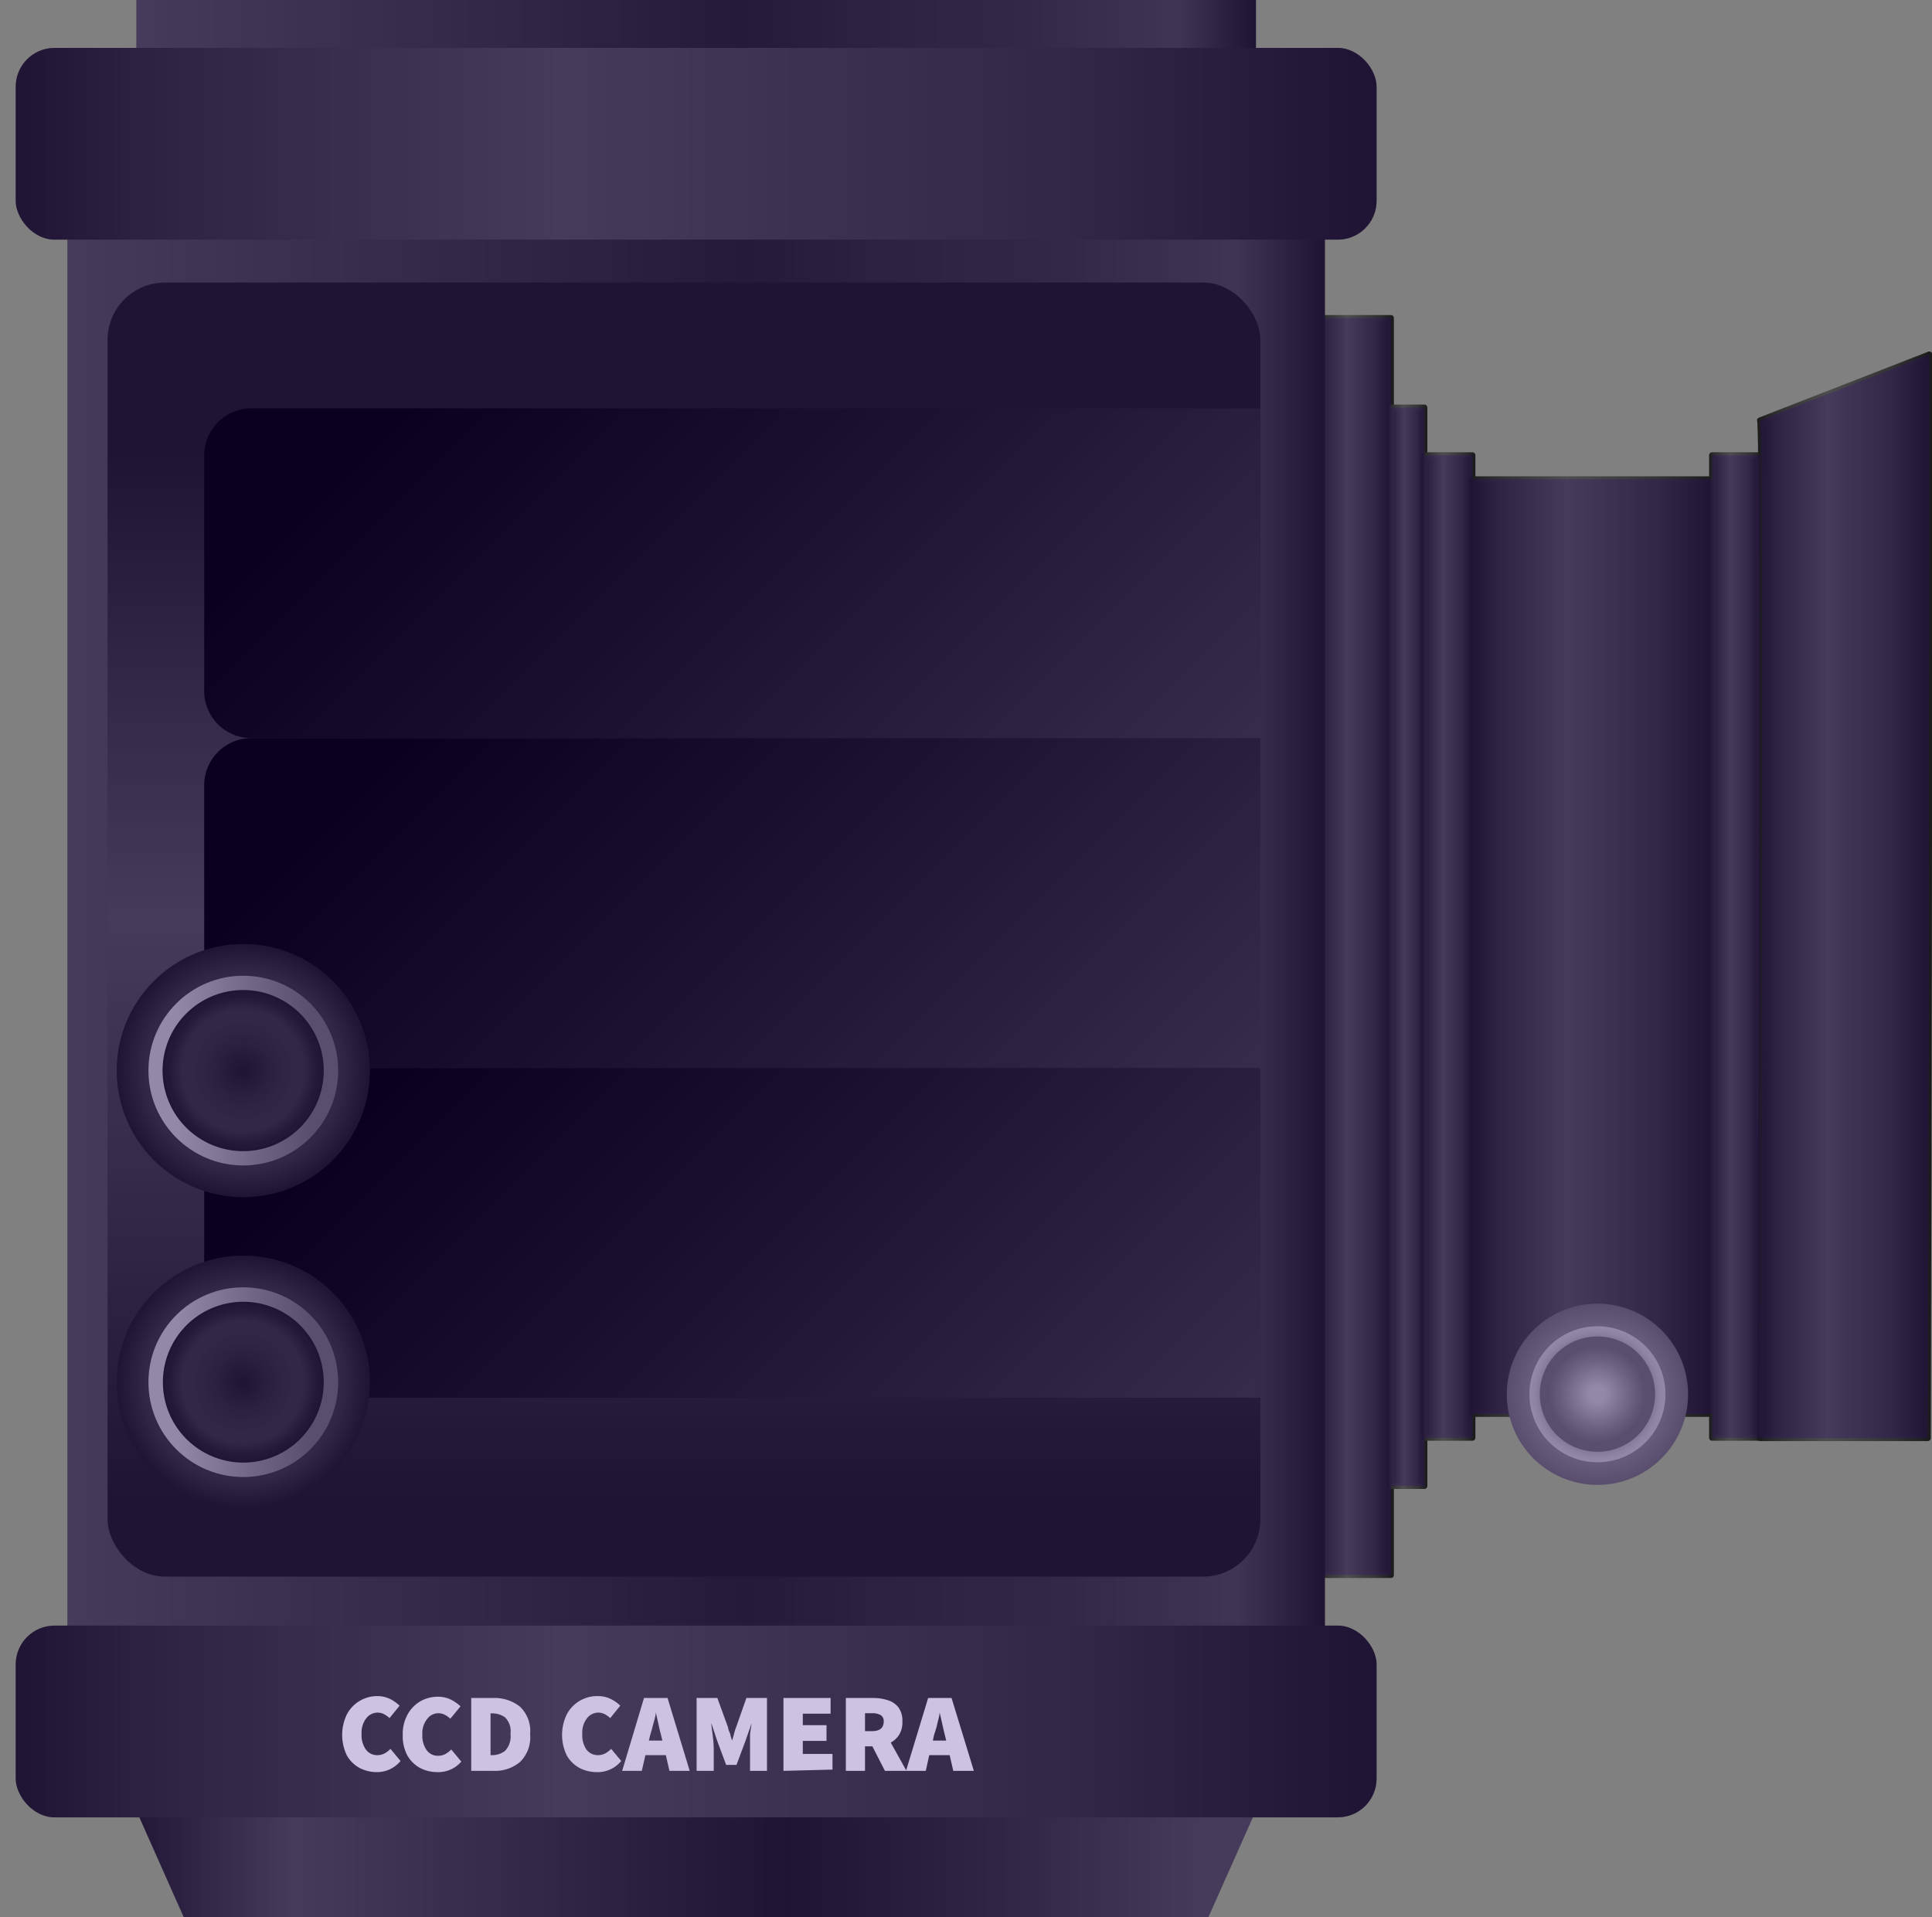 <svg xmlns="http://www.w3.org/2000/svg" xmlns:xlink="http://www.w3.org/1999/xlink" viewBox="0 0 123 122.08"><rect x="0" y="0" width="123" height="122.08" fill="#808080" stroke="none"/><defs><style>.cls-1{isolation:isolate;}.cls-10,.cls-15,.cls-2,.cls-3,.cls-31,.cls-32,.cls-33,.cls-35,.cls-36,.cls-37,.cls-4,.cls-9{stroke-linejoin:round;stroke-width:0.38px;}.cls-2{fill:url(#linear-gradient);}.cls-2,.cls-31{stroke:url(#linear-gradient-2);}.cls-3{fill:url(#linear-gradient-3);}.cls-3,.cls-32{stroke:url(#linear-gradient-4);}.cls-4{fill:url(#linear-gradient-5);}.cls-33,.cls-4{stroke:url(#linear-gradient-6);}.cls-5{fill:url(#linear-gradient-7);}.cls-6{fill:url(#linear-gradient-8);}.cls-7{fill:url(#linear-gradient-9);}.cls-8{fill:url(#linear-gradient-10);}.cls-9{fill:url(#linear-gradient-11);}.cls-35,.cls-9{stroke:url(#linear-gradient-12);}.cls-10{fill:url(#linear-gradient-13);}.cls-10,.cls-36{stroke:url(#linear-gradient-14);}.cls-11{fill:url(#radial-gradient);}.cls-12{fill:url(#radial-gradient-2);}.cls-13{fill:url(#radial-gradient-3);}.cls-14{fill:url(#radial-gradient-4);}.cls-15{fill:url(#linear-gradient-15);}.cls-15,.cls-37{stroke:url(#linear-gradient-16);}.cls-16{fill:url(#linear-gradient-17);}.cls-17{fill:url(#linear-gradient-18);}.cls-18{fill:url(#linear-gradient-19);}.cls-19{fill:url(#linear-gradient-20);}.cls-20{fill:url(#linear-gradient-21);}.cls-21{fill:url(#radial-gradient-5);}.cls-22{fill:url(#linear-gradient-22);}.cls-23{fill:url(#radial-gradient-6);}.cls-24{fill:url(#linear-gradient-23);}.cls-25{fill:url(#radial-gradient-7);}.cls-26{fill:url(#radial-gradient-8);}.cls-27{fill:url(#radial-gradient-9);}.cls-28{fill:url(#radial-gradient-10);}.cls-29{fill:#fff;}.cls-30{opacity:0.24;mix-blend-mode:color-dodge;}.cls-31,.cls-32,.cls-33,.cls-34,.cls-35,.cls-36,.cls-37{fill:#33008c;}</style><linearGradient id="linear-gradient" x1="-3061.55" y1="60.27" x2="-3056.98" y2="60.27" gradientTransform="translate(25.99 -2998.99) rotate(-90)" gradientUnits="userSpaceOnUse"><stop offset="0" stop-color="#1a1a1a"/><stop offset="0.09" stop-color="#2c2c2c"/><stop offset="0.15" stop-color="#333"/><stop offset="0.4" stop-color="#4d4d4d"/><stop offset="0.78" stop-color="#333"/><stop offset="1" stop-color="#1a1a1a"/></linearGradient><linearGradient id="linear-gradient-2" x1="-3061.74" y1="60.27" x2="-3056.79" y2="60.27" xlink:href="#linear-gradient"/><linearGradient id="linear-gradient-3" x1="-3056.98" y1="60.27" x2="-3054.84" y2="60.27" gradientTransform="translate(29.34 -2995.63) rotate(-90)" xlink:href="#linear-gradient"/><linearGradient id="linear-gradient-4" x1="-3057.16" y1="60.27" x2="-3054.65" y2="60.27" gradientTransform="translate(29.34 -2995.63) rotate(-90)" xlink:href="#linear-gradient"/><linearGradient id="linear-gradient-5" x1="-3054.84" y1="60.27" x2="-3051.79" y2="60.27" gradientTransform="translate(31.94 -2993.04) rotate(-90)" xlink:href="#linear-gradient"/><linearGradient id="linear-gradient-6" x1="-3055.03" y1="60.27" x2="-3051.6" y2="60.27" gradientTransform="translate(31.94 -2993.04) rotate(-90)" xlink:href="#linear-gradient"/><linearGradient id="linear-gradient-7" x1="-3137.9" y1="117.5" x2="-3064.52" y2="117.5" gradientTransform="translate(3145.53)" gradientUnits="userSpaceOnUse"><stop offset="0" stop-color="#1a1a1a"/><stop offset="0.15" stop-color="#4d4d4d"/><stop offset="0.58" stop-color="#1a1a1a"/><stop offset="0.78" stop-color="#333"/><stop offset="0.94" stop-color="#4d4d4d"/></linearGradient><linearGradient id="linear-gradient-8" x1="-3141.24" y1="59.51" x2="-3061.18" y2="59.51" gradientTransform="translate(3145.53)" gradientUnits="userSpaceOnUse"><stop offset="0" stop-color="#4d4d4d"/><stop offset="0.54" stop-color="#222"/><stop offset="0.65" stop-color="#2c2c2c"/><stop offset="0.78" stop-color="#333"/><stop offset="0.93" stop-color="#454545"/><stop offset="1" stop-color="#1a1a1a"/></linearGradient><linearGradient id="linear-gradient-9" x1="-3136.85" y1="2.29" x2="-3065.57" y2="2.29" xlink:href="#linear-gradient-8"/><linearGradient id="linear-gradient-10" x1="-3144.53" y1="9.16" x2="-3057.89" y2="9.16" gradientTransform="translate(3145.53)" xlink:href="#linear-gradient"/><linearGradient id="linear-gradient-11" x1="-3051.79" y1="60.27" x2="-3036.53" y2="60.27" gradientTransform="translate(41.09 -2983.88) rotate(-90)" xlink:href="#linear-gradient"/><linearGradient id="linear-gradient-12" x1="-3051.98" y1="60.27" x2="-3036.34" y2="60.27" gradientTransform="translate(41.09 -2983.88) rotate(-90)" xlink:href="#linear-gradient"/><linearGradient id="linear-gradient-13" x1="-3036.53" y1="60.27" x2="-3033.48" y2="60.27" gradientTransform="translate(50.25 -2974.73) rotate(-90)" xlink:href="#linear-gradient"/><linearGradient id="linear-gradient-14" x1="-3036.72" y1="60.27" x2="-3033.29" y2="60.27" gradientTransform="translate(50.25 -2974.73) rotate(-90)" xlink:href="#linear-gradient"/><radialGradient id="radial-gradient" cx="-3043.82" cy="88.78" r="5.77" gradientTransform="translate(3145.53)" gradientUnits="userSpaceOnUse"><stop offset="0.14" stop-color="#b3b3b3"/><stop offset="0.38" stop-color="#999"/><stop offset="0.69" stop-color="#7e7e7e"/><stop offset="1" stop-color="#666"/></radialGradient><radialGradient id="radial-gradient-2" cx="-3043.82" cy="88.78" r="4.33" gradientTransform="translate(3145.53)" gradientUnits="userSpaceOnUse"><stop offset="0.13" stop-color="#999"/><stop offset="0.38" stop-color="#7e7e7e"/><stop offset="0.63" stop-color="#666"/><stop offset="0.7" stop-color="#7a7a7a"/><stop offset="0.82" stop-color="#999"/><stop offset="0.92" stop-color="#acacac"/><stop offset="0.99" stop-color="#b3b3b3"/></radialGradient><radialGradient id="radial-gradient-3" cx="-3043.82" cy="88.78" r="3.56" gradientTransform="translate(3145.53)" gradientUnits="userSpaceOnUse"><stop offset="0.14" stop-color="#b3b3b3"/><stop offset="0.38" stop-color="#999"/><stop offset="0.62" stop-color="#7e7e7e"/><stop offset="0.87" stop-color="#666"/></radialGradient><radialGradient id="radial-gradient-4" cx="-3043.82" cy="88.78" r="3.67" xlink:href="#radial-gradient-3"/><linearGradient id="linear-gradient-15" x1="-3033.48" y1="57.06" x2="-3022.7" y2="57.06" gradientTransform="translate(3145.53)" xlink:href="#linear-gradient"/><linearGradient id="linear-gradient-16" x1="-3033.66" y1="57.06" x2="-3022.51" y2="57.06" gradientTransform="translate(3145.53)" xlink:href="#linear-gradient"/><linearGradient id="linear-gradient-17" x1="-3144.53" y1="109.61" x2="-3057.89" y2="109.61" gradientTransform="translate(3145.53)" xlink:href="#linear-gradient"/><linearGradient id="linear-gradient-18" x1="-3101.98" y1="100.39" x2="-3101.98" y2="17.99" gradientTransform="translate(3145.53)" gradientUnits="userSpaceOnUse"><stop offset="0.06" stop-color="#1a1a1a"/><stop offset="0.29" stop-color="#353535"/><stop offset="0.51" stop-color="#4d4d4d"/><stop offset="0.87" stop-color="#1a1a1a"/></linearGradient><linearGradient id="linear-gradient-19" x1="-3076.41" y1="58.11" x2="-3119.65" y2="14.87" gradientTransform="translate(3145.53)" gradientUnits="userSpaceOnUse"><stop offset="0" stop-color="#393939"/><stop offset="0.47" stop-color="#181818"/><stop offset="0.87"/></linearGradient><linearGradient id="linear-gradient-20" x1="-3076.41" y1="79.11" x2="-3119.65" y2="35.87" xlink:href="#linear-gradient-19"/><linearGradient id="linear-gradient-21" x1="-3076.41" y1="100.11" x2="-3119.65" y2="56.87" xlink:href="#linear-gradient-19"/><radialGradient id="radial-gradient-5" cx="-3130.04" cy="68.17" r="8.06" gradientTransform="translate(3145.53)" gradientUnits="userSpaceOnUse"><stop offset="0" stop-color="#1a1a1a"/><stop offset="0.09" stop-color="#2c2c2c"/><stop offset="0.15" stop-color="#333"/><stop offset="0.78" stop-color="#333"/><stop offset="1" stop-color="#1a1a1a"/></radialGradient><linearGradient id="linear-gradient-22" x1="-3136.08" y1="68.17" x2="-3124" y2="68.17" gradientTransform="translate(3145.53)" xlink:href="#radial-gradient-3"/><radialGradient id="radial-gradient-6" cx="-3130.04" cy="88.01" r="8.06" xlink:href="#radial-gradient-5"/><linearGradient id="linear-gradient-23" x1="-3136.08" y1="88.01" x2="-3124" y2="88.01" gradientTransform="translate(3145.53)" xlink:href="#radial-gradient-3"/><radialGradient id="radial-gradient-7" cx="-3130.04" cy="68.17" r="4.97" gradientTransform="translate(3145.53)" gradientUnits="userSpaceOnUse"><stop offset="0" stop-color="#1a1a1a"/><stop offset="0.38" stop-color="#2c2c2c"/><stop offset="0.65" stop-color="#333"/><stop offset="0.78" stop-color="#333"/><stop offset="1" stop-color="#1a1a1a"/></radialGradient><radialGradient id="radial-gradient-8" cx="-3130.04" cy="68.17" r="5.12" xlink:href="#radial-gradient-7"/><radialGradient id="radial-gradient-9" cx="-3130.04" cy="88.01" r="4.97" xlink:href="#radial-gradient-7"/><radialGradient id="radial-gradient-10" cx="-3130.04" cy="88.01" r="5.12" xlink:href="#radial-gradient-7"/></defs><g class="cls-1"><g id="Layer_1" data-name="Layer 1"><rect class="cls-2" x="46.24" y="57.99" width="80.04" height="4.58" transform="translate(146.54 -25.99) rotate(90)"/><rect class="cls-3" x="55.29" y="59.21" width="68.67" height="2.14" transform="translate(149.89 -29.34) rotate(90)"/><rect class="cls-4" x="60.93" y="58.75" width="62.56" height="3.05" transform="translate(152.49 -31.94) rotate(90)"/><polygon class="cls-5" points="7.63 112.92 81.01 112.92 76.93 122.08 11.7 122.08 7.63 112.92"/><rect class="cls-6" x="4.29" y="10.68" width="80.06" height="97.66"/><rect class="cls-7" x="8.68" width="71.28" height="4.58"/><rect class="cls-8" x="1" y="3.05" width="86.64" height="12.21" rx="2.47"/><rect class="cls-9" x="71.61" y="52.65" width="59.51" height="15.26" transform="translate(161.64 -41.09) rotate(90)"/><rect class="cls-10" x="79.24" y="58.75" width="62.56" height="3.05" transform="translate(170.8 -50.25) rotate(90)"/><circle class="cls-11" cx="101.7" cy="88.78" r="5.77"/><circle class="cls-12" cx="101.7" cy="88.78" r="4.33"/><circle class="cls-13" cx="101.7" cy="88.78" r="3.56"/><path class="cls-14" d="M101.7,92.44a3.67,3.67,0,1,1,3.67-3.66A3.66,3.66,0,0,1,101.7,92.44Zm0-7.11a3.45,3.45,0,1,0,3.45,3.45A3.45,3.45,0,0,0,101.7,85.33Z"/><path class="cls-15" d="M112.05,26.77l10.78-4.2q0,34.5-.1,69H112.05S112.32,26.77,112.05,26.77Z"/><rect class="cls-16" x="1" y="103.51" width="86.64" height="12.21" rx="2.47"/><rect class="cls-17" x="6.85" y="17.99" width="73.39" height="82.4" rx="3.65"/><path class="cls-18" d="M16,26H80.24a0,0,0,0,1,0,0V47a0,0,0,0,1,0,0H16a3,3,0,0,1-3-3V29a3,3,0,0,1,3-3Z"/><path class="cls-19" d="M16,47H80.24a0,0,0,0,1,0,0V68a0,0,0,0,1,0,0H16a3,3,0,0,1-3-3V50a3,3,0,0,1,3-3Z"/><path class="cls-20" d="M16,68H80.24a0,0,0,0,1,0,0V89a0,0,0,0,1,0,0H16a3,3,0,0,1-3-3V71a3,3,0,0,1,3-3Z"/><circle class="cls-21" cx="15.49" cy="68.17" r="8.06"/><circle class="cls-22" cx="15.49" cy="68.17" r="6.04"/><circle class="cls-23" cx="15.49" cy="88.01" r="8.06"/><circle class="cls-24" cx="15.49" cy="88.01" r="6.04"/><circle class="cls-25" cx="15.49" cy="68.17" r="4.97"/><path class="cls-26" d="M15.49,73.3a5.13,5.13,0,1,1,5.12-5.13A5.13,5.13,0,0,1,15.49,73.3Zm0-9.94a4.82,4.82,0,1,0,4.81,4.81A4.81,4.81,0,0,0,15.49,63.36Z"/><circle class="cls-27" cx="15.49" cy="88.01" r="4.97"/><path class="cls-28" d="M15.49,93.13A5.12,5.12,0,1,1,20.61,88,5.12,5.12,0,0,1,15.49,93.13Zm0-9.93A4.81,4.81,0,1,0,20.3,88,4.81,4.81,0,0,0,15.49,83.2Z"/><path class="cls-29" d="M24,112.84a2.41,2.41,0,0,1-1.1-.26,2.11,2.11,0,0,1-.81-.79,3,3,0,0,1,0-2.64A2.18,2.18,0,0,1,24,108a1.87,1.87,0,0,1,.83.18,2.44,2.44,0,0,1,.61.43l-.64.79a1.61,1.61,0,0,0-.35-.25.93.93,0,0,0-.42-.1.92.92,0,0,0-.71.36,1.49,1.49,0,0,0-.3,1,1.56,1.56,0,0,0,.28,1,.87.87,0,0,0,.72.35,1,1,0,0,0,.48-.12,1.72,1.72,0,0,0,.36-.28l.64.77A1.93,1.93,0,0,1,24,112.84Z"/><path class="cls-29" d="M27.85,112.84a2.41,2.41,0,0,1-1.1-.26,2.11,2.11,0,0,1-.81-.79,2.62,2.62,0,0,1-.3-1.31,2.55,2.55,0,0,1,.32-1.33,2.18,2.18,0,0,1,.82-.83,2.22,2.22,0,0,1,1.1-.28,1.83,1.83,0,0,1,.82.18,2.71,2.71,0,0,1,.62.43l-.65.79a1.61,1.61,0,0,0-.35-.25.93.93,0,0,0-.42-.1.89.89,0,0,0-.7.36,1.44,1.44,0,0,0-.31,1,1.56,1.56,0,0,0,.28,1,.87.87,0,0,0,.72.35,1,1,0,0,0,.48-.12,1.72,1.72,0,0,0,.36-.28l.64.77A1.93,1.93,0,0,1,27.85,112.84Z"/><path class="cls-29" d="M30,112.76v-4.64h1.37a2.62,2.62,0,0,1,1.72.54,2.14,2.14,0,0,1,.66,1.76,2.19,2.19,0,0,1-.65,1.78,2.47,2.47,0,0,1-1.66.56Zm1.23-1h.07a1.35,1.35,0,0,0,.85-.27,1.33,1.33,0,0,0,.35-1.08,1.25,1.25,0,0,0-.35-1.06,1.4,1.4,0,0,0-.85-.25h-.07Z"/><path class="cls-29" d="M38,112.84a2.41,2.41,0,0,1-1.1-.26,2.11,2.11,0,0,1-.81-.79,3,3,0,0,1,0-2.64A2.18,2.18,0,0,1,38.05,108a1.87,1.87,0,0,1,.83.18,2.44,2.44,0,0,1,.61.43l-.64.79a1.61,1.61,0,0,0-.35-.25.93.93,0,0,0-.42-.1.92.92,0,0,0-.71.36,1.49,1.49,0,0,0-.3,1,1.62,1.62,0,0,0,.27,1,.9.9,0,0,0,.73.35,1,1,0,0,0,.48-.12,1.72,1.72,0,0,0,.36-.28l.64.77A1.93,1.93,0,0,1,38,112.84Z"/><path class="cls-29" d="M42.62,112.76l-.23-1h-1.3l-.23,1H39.61L41,108.12H42.5l1.41,4.64Zm-1.23-2.26-.08.33h.86l-.08-.33c-.06-.21-.12-.46-.17-.72s-.12-.51-.17-.74h0c0,.23-.1.48-.16.74S41.45,110.29,41.39,110.5Z"/><path class="cls-29" d="M44.35,112.76v-4.64h1.32l.69,1.9c0,.13.09.26.13.4a2.77,2.77,0,0,0,.12.41h0l.12-.41a2.64,2.64,0,0,1,.12-.4l.67-1.9h1.31v4.64H47.75v-1.37c0-.24,0-.52,0-.83s.08-.59.1-.83h0l-.39,1.12-.57,1.53h-.66l-.57-1.53-.37-1.12h0c0,.24.06.51.09.83a6.6,6.6,0,0,1,.06.83v1.37Z"/><path class="cls-29" d="M49.88,112.76v-4.64h3v1H51.11v.73h1.51v1H51.11v.83H53v1Z"/><path class="cls-29" d="M55.07,112.76H53.85v-4.64H55.6a3,3,0,0,1,.92.14,1.36,1.36,0,0,1,.68.46,1.44,1.44,0,0,1,.25.9,1.53,1.53,0,0,1-.2.83,1.46,1.46,0,0,1-.54.51l1,1.8H56.34l-.8-1.56h-.47Zm0-2.53h.44c.5,0,.75-.2.75-.61a.44.44,0,0,0-.19-.41,1.06,1.06,0,0,0-.56-.12h-.44Z"/><path class="cls-29" d="M60.69,112.76l-.23-1h-1.3l-.22,1H57.68l1.41-4.64h1.49L62,112.76Zm-1.23-2.26-.07.33h.85l-.08-.33c-.06-.21-.11-.46-.17-.72s-.11-.51-.17-.74h0c0,.23-.1.48-.15.74S59.52,110.29,59.46,110.5Z"/><g class="cls-30"><rect class="cls-31" x="46.24" y="57.99" width="80.04" height="4.58" transform="translate(146.54 -25.99) rotate(90)"/><rect class="cls-32" x="55.29" y="59.21" width="68.67" height="2.14" transform="translate(149.89 -29.34) rotate(90)"/><rect class="cls-33" x="60.93" y="58.75" width="62.56" height="3.05" transform="translate(152.49 -31.94) rotate(90)"/><polygon class="cls-34" points="7.63 112.92 81.01 112.92 76.93 122.08 11.7 122.08 7.63 112.92"/><rect class="cls-34" x="4.29" y="10.68" width="80.06" height="97.66"/><rect class="cls-34" x="8.68" width="71.28" height="4.58"/><rect class="cls-34" x="1" y="3.05" width="86.64" height="12.21" rx="2.47"/><rect class="cls-35" x="71.61" y="52.65" width="59.51" height="15.26" transform="translate(161.64 -41.09) rotate(90)"/><rect class="cls-36" x="79.24" y="58.75" width="62.56" height="3.05" transform="translate(170.8 -50.25) rotate(90)"/><circle class="cls-34" cx="101.7" cy="88.78" r="5.77"/><circle class="cls-34" cx="101.7" cy="88.78" r="4.33"/><circle class="cls-34" cx="101.7" cy="88.78" r="3.56"/><path class="cls-34" d="M101.7,92.44a3.67,3.67,0,1,1,3.67-3.66A3.66,3.66,0,0,1,101.7,92.44Zm0-7.11a3.45,3.45,0,1,0,3.45,3.45A3.45,3.45,0,0,0,101.7,85.33Z"/><path class="cls-37" d="M112.05,26.77l10.78-4.2q0,34.5-.1,69H112.05S112.32,26.77,112.05,26.77Z"/><rect class="cls-34" x="1" y="103.51" width="86.64" height="12.21" rx="2.47"/><rect class="cls-34" x="6.85" y="17.99" width="73.39" height="82.4" rx="3.65"/><path class="cls-34" d="M16,26H80.24a0,0,0,0,1,0,0V47a0,0,0,0,1,0,0H16a3,3,0,0,1-3-3V29a3,3,0,0,1,3-3Z"/><path class="cls-34" d="M16,47H80.24a0,0,0,0,1,0,0V68a0,0,0,0,1,0,0H16a3,3,0,0,1-3-3V50a3,3,0,0,1,3-3Z"/><path class="cls-34" d="M16,68H80.24a0,0,0,0,1,0,0V89a0,0,0,0,1,0,0H16a3,3,0,0,1-3-3V71a3,3,0,0,1,3-3Z"/><circle class="cls-34" cx="15.49" cy="68.17" r="8.06"/><circle class="cls-34" cx="15.49" cy="68.17" r="6.04"/><circle class="cls-34" cx="15.49" cy="88.01" r="8.06"/><circle class="cls-34" cx="15.49" cy="88.01" r="6.04"/><circle class="cls-34" cx="15.49" cy="68.17" r="4.97"/><path class="cls-34" d="M15.49,73.3a5.13,5.13,0,1,1,5.12-5.13A5.13,5.13,0,0,1,15.49,73.3Zm0-9.94a4.82,4.82,0,1,0,4.81,4.81A4.81,4.81,0,0,0,15.49,63.36Z"/><circle class="cls-34" cx="15.49" cy="88.01" r="4.97"/><path class="cls-34" d="M15.49,93.13A5.12,5.12,0,1,1,20.61,88,5.12,5.12,0,0,1,15.49,93.13Zm0-9.93A4.81,4.81,0,1,0,20.3,88,4.81,4.81,0,0,0,15.49,83.2Z"/><path class="cls-34" d="M57.87,112.16l.64-.77a1.72,1.72,0,0,0,.36.28,1,1,0,0,0,.48.12.87.87,0,0,0,.72-.35,1.56,1.56,0,0,0,.28-1,1.44,1.44,0,0,0-.31-1,.89.89,0,0,0-.7-.36.93.93,0,0,0-.42.1,1.61,1.61,0,0,0-.35.25l-.65-.79a2.71,2.71,0,0,1,.62-.43,1.83,1.83,0,0,1,.82-.18,2.22,2.22,0,0,1,1.1.28,2.18,2.18,0,0,1,.82.83,2.55,2.55,0,0,1,.32,1.33,2.62,2.62,0,0,1-.3,1.31,2.11,2.11,0,0,1-.81.79,2.41,2.41,0,0,1-1.1.26A1.91,1.91,0,0,1,57.87,112.16Z"/><path class="cls-34" d="M54,112.16l.64-.77a1.72,1.72,0,0,0,.36.28,1,1,0,0,0,.48.12.87.87,0,0,0,.72-.35,1.62,1.62,0,0,0,.28-1,1.49,1.49,0,0,0-.31-1,.9.9,0,0,0-.71-.36.92.92,0,0,0-.41.1,2,2,0,0,0-.36.25l-.64-.79a2.51,2.51,0,0,1,.62-.43,1.83,1.83,0,0,1,.82-.18,2.22,2.22,0,0,1,1.1.28,2.18,2.18,0,0,1,.82.83,2.64,2.64,0,0,1,.32,1.33,2.52,2.52,0,0,1-.31,1.31,2,2,0,0,1-.81.79,2.37,2.37,0,0,1-1.09.26A1.91,1.91,0,0,1,54,112.16Z"/><path class="cls-34" d="M51.89,112.76a2.44,2.44,0,0,1-1.65-.56,2.19,2.19,0,0,1-.65-1.78,2.14,2.14,0,0,1,.66-1.76,2.62,2.62,0,0,1,1.72-.54h1.36v4.64Zm.22-3.65H52a1.38,1.38,0,0,0-.85.25,1.25,1.25,0,0,0-.35,1.06,1.11,1.11,0,0,0,1.2,1.35h.07Z"/><path class="cls-34" d="M43.8,112.16l.64-.77a1.72,1.72,0,0,0,.36.28,1,1,0,0,0,.48.12.87.87,0,0,0,.72-.35,1.56,1.56,0,0,0,.28-1,1.44,1.44,0,0,0-.31-1,.89.89,0,0,0-.7-.36.93.93,0,0,0-.42.1,1.61,1.61,0,0,0-.35.25l-.65-.79a2.71,2.71,0,0,1,.62-.43,1.86,1.86,0,0,1,.82-.18,2.22,2.22,0,0,1,1.1.28,2.28,2.28,0,0,1,.83.83,3,3,0,0,1,0,2.64,2.11,2.11,0,0,1-.81.79,2.41,2.41,0,0,1-1.1.26A1.93,1.93,0,0,1,43.8,112.16Z"/><path class="cls-34" d="M39.44,112.76l1.41-4.64h1.48l1.41,4.64H42.49l-.23-1H41l-.23,1Zm2.35-3c-.06-.26-.11-.51-.16-.74h0c-.05.23-.11.48-.17.74s-.11.51-.17.72l-.08.33H42L42,110.5C41.9,110.29,41.84,110.05,41.79,109.78Z"/><path class="cls-34" d="M37.9,112.76v-1.37c0-.24,0-.52.05-.83s.07-.59.1-.83h0l-.37,1.12-.57,1.53h-.65l-.57-1.53-.39-1.12h0c0,.24.07.51.1.83a6.6,6.6,0,0,1,.06.83v1.37H34.49v-4.64H35.8l.67,1.9.12.4.12.41h0l.12-.41L37,110l.7-1.9H39v4.64Z"/><path class="cls-34" d="M30.4,112.76v-1h1.84v-.83H30.73v-1h1.51v-.73H30.47v-1h3v4.64Z"/><path class="cls-34" d="M28.27,111.2H27.8L27,112.76H25.64l1-1.8a1.46,1.46,0,0,1-.54-.51,1.53,1.53,0,0,1-.21-.83,1.44,1.44,0,0,1,.26-.9,1.36,1.36,0,0,1,.68-.46,3,3,0,0,1,.92-.14H29.5v4.64H28.27Zm0-2.11h-.44a1,1,0,0,0-.55.12.42.42,0,0,0-.19.41c0,.41.25.61.74.61h.44Z"/><path class="cls-34" d="M21.36,112.76l1.41-4.64h1.49l1.41,4.64H24.41l-.23-1H22.89l-.23,1Zm2.35-3c-.05-.26-.11-.51-.15-.74h0c-.06.23-.12.48-.17.74l-.17.72-.08.33H24l-.08-.33C23.83,110.29,23.77,110.05,23.71,109.78Z"/></g></g></g></svg>
